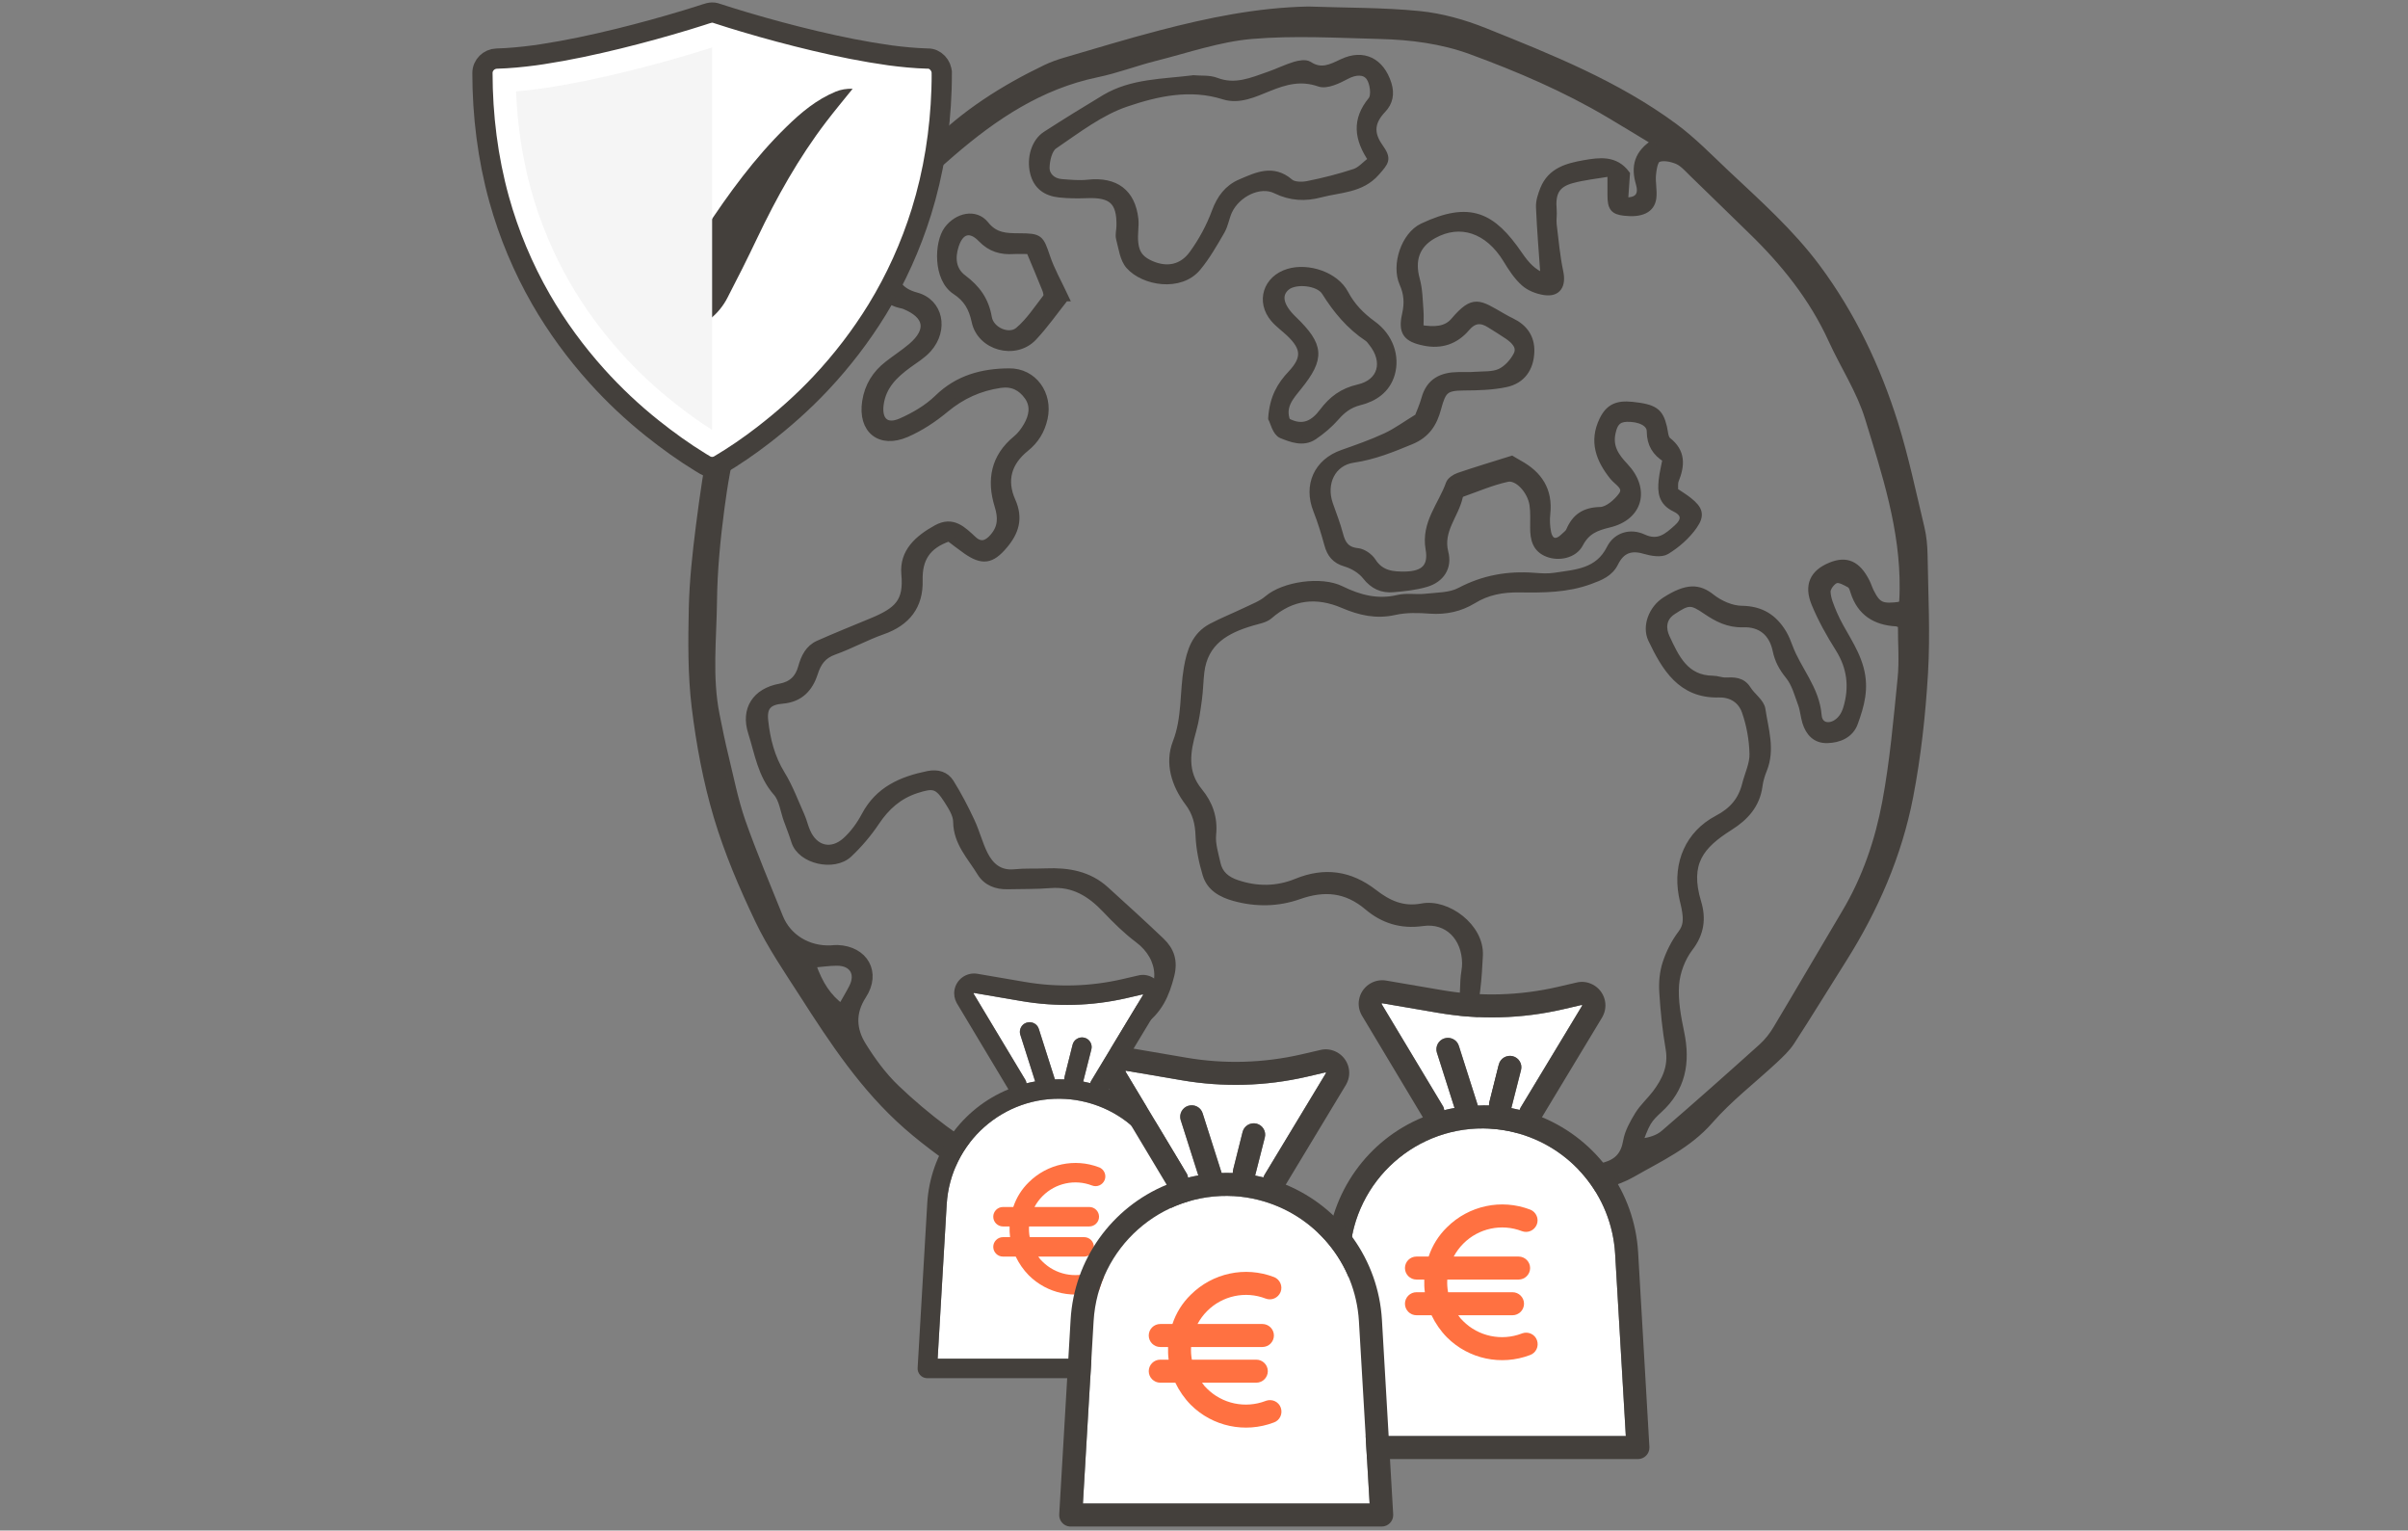 <svg width="480" height="305" viewBox="0 0 480 305" fill="none" xmlns="http://www.w3.org/2000/svg">
<rect x="0" y="0" width="480" height="305" fill="#808080" stroke="none"/>
<path fill-rule="evenodd" clip-rule="evenodd" d="M260.794 2C268.166 2.264 275.574 2.176 282.893 2.897C287.309 3.337 291.761 4.586 295.896 6.24C309.039 11.519 322.252 16.78 333.759 25.278C337.454 28.005 340.709 31.366 344.07 34.533C350.404 40.48 356.932 46.286 362.14 53.271C369.16 62.702 374.157 73.224 377.658 84.396C379.787 91.205 381.248 98.243 382.919 105.193C383.341 106.953 383.5 108.8 383.535 110.612C383.658 118.442 384.08 126.307 383.623 134.119C383.13 142.371 382.233 150.641 380.667 158.752C378.415 170.382 373.717 181.167 367.365 191.214C363.917 196.651 360.574 202.158 357.055 207.56C356.158 208.95 354.873 210.128 353.659 211.272C349.366 215.266 344.651 218.873 340.815 223.272C336.487 228.233 330.751 230.802 325.332 233.916C322.252 235.694 318.54 236.38 315.162 237.699C310.341 239.582 305.467 241.341 300.822 243.594C292.148 247.816 282.77 248.186 273.497 249.4C262.817 250.807 252.19 249.312 241.563 249.013C234.754 248.837 227.909 247.482 221.206 246.074C216.508 245.089 211.898 243.418 207.464 241.553C203.083 239.705 198.702 237.629 194.831 234.919C190.045 231.559 185.207 228.251 180.755 224.345C172.187 216.814 166.064 207.507 160.029 198.094C156.932 193.273 153.642 188.487 151.196 183.349C148.012 176.681 145.073 169.801 142.962 162.728C140.851 155.637 139.478 148.265 138.581 140.928C137.789 134.418 137.859 127.785 138 121.204C138.123 115.75 138.722 110.296 139.408 104.894C140.182 98.93 140.956 92.912 142.381 87.088C143.261 83.464 145.073 79.98 146.973 76.725C151.108 69.582 155.349 62.491 159.958 55.646C162.774 51.477 166.064 47.553 169.636 43.999C174.773 38.861 180.544 34.392 185.664 29.237C192.298 22.551 200.039 17.642 208.432 13.613C209.681 13.014 211.018 12.539 212.338 12.152C218.655 10.305 224.953 8.387 231.305 6.733C240.947 4.217 250.677 2.211 260.741 2L260.794 2ZM330.012 28.357C326.458 26.21 323.59 24.451 320.704 22.744C311.995 17.589 302.74 13.63 293.256 10.146C287.397 8 281.257 7.226 275.081 7.067C266.53 6.856 257.944 6.346 249.463 7.067C242.988 7.63 236.654 9.847 230.285 11.448C226.361 12.434 222.543 13.912 218.602 14.721C207.376 17.061 198.245 23.149 189.764 30.451C186.808 33.002 183.905 35.641 181.037 38.28C178.908 40.233 176.849 42.239 174.791 44.227C177.465 47.148 178.204 48.309 178.099 52.55C178.028 56.086 179.207 58.039 182.638 58.972C187.318 60.221 188.409 65.693 185.013 69.529C183.922 70.76 182.427 71.658 181.072 72.643C178.292 74.666 175.917 76.936 175.442 80.631C175.037 83.798 176.621 85.346 179.594 84.044C182.233 82.883 184.89 81.335 186.931 79.347C190.978 75.405 195.834 74.138 201.148 74.103C206.021 74.05 209.189 78.537 208.133 83.341C207.587 85.821 206.373 87.774 204.456 89.305C200.919 92.156 199.916 95.727 201.728 99.809C203.277 103.275 202.432 106.003 200.145 108.695C197.646 111.668 195.834 111.985 192.579 109.698C191.347 108.835 190.169 107.903 189.183 107.164C184.732 108.677 183.113 111.422 183.219 115.645C183.359 120.729 180.791 124.037 175.899 125.744C172.627 126.888 169.548 128.612 166.275 129.773C164.023 130.582 163.02 131.99 162.316 134.189C161.366 137.128 159.483 139.222 156.017 139.521C153.202 139.749 152.146 140.823 152.428 143.55C152.815 147.298 153.73 150.94 155.788 154.283C157.372 156.869 158.445 159.772 159.694 162.57C160.152 163.59 160.381 164.699 160.838 165.737C162.369 169.273 165.747 170.135 168.633 167.514C170.163 166.124 171.448 164.347 172.416 162.517C175.125 157.397 179.717 155.409 185.013 154.335C186.896 153.966 188.497 154.423 189.465 155.954C190.996 158.417 192.35 161.004 193.582 163.643C194.585 165.79 195.166 168.147 196.221 170.259C197.418 172.634 199.23 174.217 202.239 173.918C204.332 173.707 206.444 173.83 208.555 173.742C212.901 173.566 217.001 174.27 220.344 177.297C224.074 180.675 227.804 184.071 231.446 187.537C233.381 189.384 234.103 191.496 233.381 194.363C232.414 198.199 230.988 201.419 227.593 203.741C224.883 205.607 224.091 208.351 225.217 211.554C225.816 213.278 226.414 215.002 226.906 216.744C228.314 221.671 229.44 226.791 227.135 231.559C225.165 235.658 225.305 239.283 227.452 243.418C230.672 243.998 234.085 244.913 237.551 245.177C245.346 245.758 253.175 246.127 260.988 246.338C267.286 246.514 273.585 246.374 279.814 244.86C284.283 243.77 289.016 243.646 293.379 242.274C297.549 240.972 301.948 239.811 305.573 236.908C304.024 234.497 302.793 232.087 301.104 230.063C298.253 226.615 296.054 223.043 296.23 218.328C296.335 215.16 295.368 212.293 293.116 209.829C292.236 208.879 291.585 207.366 291.532 206.099C291.426 202.492 291.673 198.868 291.814 195.243C291.866 194.135 292.165 193.026 292.148 191.918C292.077 186.798 288.576 183.138 283.579 183.842C279.233 184.458 275.679 183.261 272.635 180.692C268.377 177.085 263.961 176.734 258.911 178.511C254.724 179.989 250.378 180.059 246.05 178.862C243.498 178.159 241.211 176.909 240.419 174.253C239.663 171.754 239.117 169.115 239.012 166.511C238.924 164.013 238.396 161.919 236.865 159.895C234.191 156.359 232.871 152.048 234.455 147.966C236.355 143.092 235.827 138.06 236.672 133.151C237.27 129.703 238.255 126.624 241.545 124.899C243.762 123.738 246.102 122.806 248.372 121.715C249.832 121.011 251.451 120.413 252.665 119.375C255.955 116.559 263.398 115.521 267.304 117.457C270.876 119.216 274.553 120.219 278.653 119.251C280.395 118.829 282.295 119.216 284.107 119.023C286.447 118.759 289.069 118.829 291.039 117.774C295.72 115.31 300.523 114.466 305.696 114.835C307.086 114.941 308.529 115.046 309.901 114.835C314.141 114.184 318.575 114.043 320.95 109.293C322.235 106.724 325.068 105.985 327.548 107.146C330.592 108.554 332.369 106.935 334.252 105.264C335.994 103.733 335.994 102.325 333.9 101.305C331.261 100.038 331.085 98.05 331.331 95.71C331.472 94.337 331.824 92.983 332.106 91.469C330.029 90.203 328.974 88.496 328.956 85.962C328.956 84.22 326.774 83.305 324.293 83.358C322.393 83.411 321.742 84.414 321.355 86.191C320.704 89.112 322.094 91.029 323.889 92.93C328.199 97.487 326.845 102.959 320.775 104.419C318.153 105.052 316.253 105.774 314.898 108.36C313.754 110.56 310.71 111.14 308.529 110.296C306.136 109.381 305.713 107.393 305.713 105.158C305.713 103.61 305.801 102.044 305.573 100.531C305.133 97.733 302.529 94.883 300.47 95.323C297.373 95.991 294.418 97.276 291.426 98.331C291.198 98.402 290.951 98.718 290.899 98.965C290.089 102.695 286.887 105.703 288.013 110.102C288.787 113.076 287.186 115.398 284.318 116.26C282.207 116.894 279.937 117.122 277.72 117.316C275.503 117.51 273.744 116.718 272.266 114.835C271.316 113.621 269.697 112.653 268.201 112.214C266.143 111.615 265.21 110.419 264.682 108.501C264.049 106.214 263.363 103.926 262.483 101.709C260.495 96.748 262.553 92.103 267.621 90.326C270.524 89.305 273.445 88.285 276.242 86.983C278.336 86.015 280.219 84.607 282.682 83.112C282.981 82.302 283.632 80.895 284.037 79.434C284.987 75.986 287.45 74.877 290.687 74.842C291.814 74.825 292.94 74.877 294.066 74.79C295.737 74.666 297.585 74.825 299.045 74.156C300.4 73.523 301.649 72.133 302.353 70.778C303.215 69.142 301.931 67.875 300.593 66.942C299.432 66.15 298.236 65.429 297.039 64.672C295.245 63.511 293.767 63.617 292.271 65.376C290.107 67.91 287.274 68.878 283.931 68.192C280.342 67.47 279.374 66.203 280.183 62.632C280.676 60.467 280.57 58.532 279.656 56.491C278.019 52.831 279.99 46.884 283.562 45.195C293.028 40.726 297.479 43.013 302.793 50.755C304.218 52.831 305.537 54.292 307.79 55.189C307.455 50.403 307.068 45.846 306.875 41.272C306.822 40.093 307.262 38.826 307.702 37.7C309.162 34.093 312.399 33.213 315.795 32.615C318.909 32.069 321.971 31.665 324.205 34.673C324.082 36.415 323.959 38.157 323.836 40.022C326.809 40.181 327.373 38.597 326.774 36.556C325.789 33.213 326.405 30.503 329.959 28.322L330.012 28.357ZM308.863 235.623C312.611 234.497 316.217 233.353 319.86 232.333C322.428 231.612 323.783 230.151 324.241 227.424C324.557 225.594 325.56 223.799 326.563 222.163C327.513 220.615 328.921 219.383 330.029 217.923C332.018 215.301 333.32 212.521 332.721 209.002C332.07 205.272 331.683 201.489 331.455 197.706C331.331 195.806 331.507 193.783 332.088 191.988C332.774 189.877 333.83 187.783 335.167 186.024C336.275 184.563 336.223 183.208 336.012 181.695C335.871 180.587 335.519 179.496 335.325 178.387C334.164 171.983 336.645 166.177 342.363 163.168C345.354 161.602 347.167 159.491 347.958 156.324C348.469 154.283 349.489 152.242 349.436 150.218C349.366 147.368 348.838 144.412 347.888 141.72C347.131 139.591 345.266 138.219 342.61 138.289C335.097 138.483 331.93 133.063 329.22 127.398C327.988 124.811 329.343 121.31 331.947 119.656C336.275 116.894 338.616 117.035 341.167 119.058C342.821 120.36 345.161 121.398 347.202 121.416C351.037 121.468 353.571 123.087 355.436 126.184C355.929 127.011 356.298 127.926 356.633 128.841C358.339 133.486 361.999 137.216 362.421 142.582C362.632 145.133 365.465 145.257 367.172 143.057C367.594 142.512 367.893 141.843 368.104 141.175C369.371 136.952 368.931 133.011 366.521 129.192C364.726 126.36 363.072 123.386 361.788 120.29C360.275 116.63 361.471 114.184 364.902 112.777C368.052 111.475 370.216 112.425 372.01 115.961C372.327 116.577 372.521 117.263 372.837 117.897C374.263 120.747 375.107 121.117 378.908 120.589C379.031 120.36 379.259 120.114 379.277 119.867C379.347 119.023 379.347 118.178 379.365 117.351C379.506 105.492 375.846 94.337 372.433 83.235C370.779 77.833 367.541 72.924 365.166 67.734C361.313 59.288 355.63 52.233 349.014 45.846C345.09 42.046 341.202 38.21 337.261 34.41C336.363 33.53 335.466 32.492 334.358 32.017C333.179 31.524 331.56 31.19 330.487 31.63C329.783 31.911 329.501 33.688 329.396 34.849C329.255 36.38 329.66 37.946 329.466 39.459C329.167 41.764 327.126 42.679 323.783 42.292C321.654 42.046 321.126 41.395 321.126 38.879C321.126 37.541 321.126 36.204 321.126 34.427C318.241 34.92 315.725 35.166 313.332 35.817C310.2 36.679 309.303 38.421 309.602 41.834C309.69 42.802 309.496 43.805 309.602 44.755C309.989 47.905 310.27 51.089 310.921 54.186C311.484 56.825 310.517 58.497 307.895 58.11C306.452 57.898 304.851 57.283 303.796 56.315C302.388 55.048 301.297 53.359 300.294 51.705C296.652 45.741 291.057 43.858 285.691 46.867C282.277 48.785 281.257 51.828 282.33 55.717C282.875 57.705 282.893 59.852 283.051 61.928C283.139 63.107 283.051 64.303 283.051 65.447C285.937 65.904 288.259 65.834 289.861 63.951C293.767 59.377 294.805 60.432 299.485 63.107C300.083 63.459 300.699 63.793 301.332 64.092C303.831 65.306 305.238 67.276 305.15 70.074C305.045 73.4 303.356 75.792 300.136 76.461C297.444 77.024 294.629 77.094 291.849 77.112C288.154 77.147 287.573 77.657 286.57 81.405C285.796 84.273 284.459 86.56 281.239 87.88C277.491 89.428 273.867 90.906 269.785 91.504C265.509 92.12 263.556 96.326 265.017 100.495C265.703 102.484 266.495 104.437 267.023 106.478C267.533 108.448 268.325 109.68 270.612 109.926C271.685 110.032 273.005 110.947 273.603 111.897C275.239 114.448 277.65 114.642 280.201 114.589C283.861 114.501 285.497 112.953 284.864 109.381C283.966 104.243 287.397 100.671 288.893 96.413C289.122 95.763 290.054 95.147 290.793 94.9C294.189 93.739 297.637 92.701 301.35 91.54C301.596 91.68 302.194 92.068 302.81 92.402C306.734 94.548 308.828 97.68 308.335 102.325C308.194 103.575 308.247 104.877 308.493 106.108C308.916 108.114 310.27 108.431 311.731 106.988C312.118 106.601 312.663 106.249 312.857 105.774C314.018 103.047 315.848 101.797 318.997 101.727C320.475 101.692 322.288 100.126 323.291 98.754C324.522 97.064 322.464 96.114 321.549 94.988C318.821 91.593 317.431 87.95 319.49 83.71C320.704 81.212 322.323 80.455 325.367 80.772C329.783 81.247 330.839 82.003 331.578 85.082C331.806 86.015 331.824 87.317 332.44 87.81C335.325 90.062 335.149 92.719 333.953 95.692C333.707 96.308 333.847 97.064 333.795 97.839C334.78 98.507 335.748 99.088 336.61 99.774C338.686 101.428 339.179 102.589 337.63 104.789C336.24 106.777 334.252 108.519 332.176 109.785C331.12 110.436 329.185 110.085 327.795 109.68C325.015 108.853 323.15 109.645 321.901 112.178C320.88 114.237 319.015 114.958 316.956 115.715C312.347 117.422 307.578 117.422 302.81 117.351C299.502 117.316 296.494 117.844 293.608 119.621C291.075 121.169 288.207 121.803 285.128 121.592C282.752 121.416 280.289 121.345 278.002 121.855C274.342 122.682 271.087 121.926 267.779 120.518C262.448 118.231 257.521 118.741 253.035 122.665C252.173 123.421 250.783 123.633 249.604 123.984C244.413 125.498 240.085 127.89 239.364 133.943C239.152 135.755 239.135 137.585 238.888 139.38C238.607 141.421 238.343 143.497 237.78 145.485C236.566 149.761 235.862 153.86 239.029 157.714C241.035 160.159 242.056 162.939 241.721 166.282C241.528 168.165 242.179 170.171 242.601 172.089C243.058 174.2 244.536 175.379 246.542 176.047C250.554 177.402 254.565 177.367 258.471 175.766C264.049 173.496 269.081 174.2 273.867 177.895C276.629 180.024 279.532 181.484 283.491 180.728C288.4 179.777 295.192 184.686 294.893 190.422C294.769 192.657 294.664 194.891 294.382 197.108C293.802 201.472 293.309 205.818 296.3 209.601C298.324 212.152 299.063 215.073 298.887 218.257C298.728 221.213 299.766 223.676 301.614 225.981C304.059 229.043 306.329 232.245 308.81 235.57L308.863 235.623ZM223.616 243.259C223.37 241.869 223.37 241.183 223.141 240.567C222.121 237.752 222.772 235.218 223.898 232.509C224.936 229.975 225.728 227.09 225.604 224.415C225.481 221.565 224.426 218.662 223.335 215.97C221.065 210.445 221.417 204.604 227.03 200.803C232.273 197.267 231.868 190.915 226.854 187.185C224.531 185.443 222.437 183.367 220.432 181.255C217.388 178.036 213.992 175.907 209.347 176.276C206.549 176.505 203.734 176.434 200.919 176.505C198.649 176.575 196.643 175.819 195.465 173.901C193.529 170.716 190.749 167.954 190.696 163.766C190.696 162.359 189.729 160.845 188.919 159.561C186.931 156.429 186.087 156.271 182.656 157.379C179.154 158.523 176.656 160.74 174.615 163.801C173.067 166.106 171.219 168.288 169.196 170.188C166.222 172.968 159.659 171.49 158.445 167.69C157.988 166.229 157.425 164.804 156.897 163.362C156.228 161.514 156 159.28 154.786 157.907C151.724 154.423 151.126 150.06 149.824 145.978C148.328 141.35 150.651 137.814 155.472 136.934C157.882 136.494 159.202 135.14 159.8 132.94C160.346 130.97 161.208 129.193 163.143 128.33C166.592 126.8 170.093 125.392 173.577 123.949C178.996 121.732 180.879 119.955 180.368 114.413C179.964 109.961 183.06 107.305 186.685 105.299C189.922 103.522 191.893 105.58 194.004 107.533C195.429 108.853 196.731 108.466 197.963 107.041C199.652 105.123 199.687 103.152 198.948 100.777C197.365 95.657 198.192 91.082 202.573 87.493C203.417 86.807 204.121 85.857 204.684 84.906C205.793 83.006 206.25 80.912 204.86 78.977C203.558 77.165 201.816 76.25 199.406 76.602C195.271 77.2 191.717 78.819 188.462 81.511C186.122 83.464 183.483 85.206 180.703 86.42C175.389 88.725 171.694 85.645 172.556 80.033C173.031 76.936 174.544 74.508 176.973 72.625C178.521 71.411 180.192 70.338 181.688 69.071C185.506 65.799 184.961 62.825 180.28 60.907C180.016 60.802 179.735 60.767 179.471 60.696C176.181 59.904 175.002 57.599 174.984 54.45C174.984 52.761 175.072 51.072 174.932 49.383C174.738 47.201 173.207 46.532 171.43 47.746C170.85 48.133 170.322 48.626 169.882 49.172C163.882 56.579 157.654 63.828 153.712 72.66C153.431 73.294 153.167 73.98 152.745 74.526C146.71 82.443 144.968 91.839 143.701 101.34C142.892 107.445 142.293 113.639 142.223 119.797C142.135 127.363 141.238 134.964 142.751 142.494C143.296 145.239 143.859 148.001 144.528 150.728C145.584 155.074 146.446 159.491 147.906 163.696C150.176 170.135 152.85 176.452 155.401 182.786C157.038 186.851 161.102 189.296 165.642 189.085C166.064 189.067 166.486 188.997 166.908 189.015C172.363 189.208 174.984 193.818 171.993 198.393C169.759 201.824 170.005 205.167 171.923 208.281C173.823 211.36 176.04 214.386 178.662 216.885C184.749 222.691 191.488 227.723 198.843 231.858C206.549 236.186 214.485 239.969 223.581 243.242L223.616 243.259ZM379.084 124.512C378.556 124.319 378.309 124.143 378.045 124.125C373.858 123.896 370.867 122.067 369.547 117.897C369.389 117.369 369.178 116.683 368.755 116.454C367.876 115.979 366.697 115.275 365.94 115.539C365.131 115.82 364.163 117.122 364.198 117.932C364.251 119.392 364.92 120.87 365.5 122.278C367.066 125.973 369.653 129.052 370.779 133.116C371.905 137.181 370.92 140.576 369.653 144.06C368.826 146.365 366.609 147.333 364.216 147.385C361.929 147.438 360.627 145.995 359.976 143.954C359.606 142.776 359.536 141.491 359.113 140.33C358.392 138.395 357.847 136.248 356.597 134.7C355.313 133.116 354.468 131.603 354.046 129.597C353.325 126.113 351.002 124.178 347.466 124.301C344.563 124.407 342.293 123.228 340.094 121.732C337.138 119.709 336.539 119.744 333.425 121.803C331.279 123.21 331.367 125.374 332.141 127.028C334.006 131.022 335.906 135.298 341.431 135.351C342.258 135.351 343.102 135.72 343.912 135.703C345.653 135.65 347.237 135.597 348.345 137.356C349.225 138.764 351.002 139.925 351.213 141.35C351.794 145.309 353.166 149.321 351.53 153.368C351.108 154.406 350.774 155.497 350.633 156.605C350.123 160.388 347.888 162.834 344.791 164.787C339.038 168.429 336.029 171.913 338.422 179.83C339.39 183.032 339.02 185.988 336.768 188.909C335.237 190.915 334.199 193.695 334.006 196.193C333.759 199.343 334.375 202.633 335.026 205.765C336.275 211.73 335.325 216.92 330.663 221.143C329.836 221.899 328.991 222.709 328.428 223.659C327.707 224.89 327.267 226.298 326.722 227.635C328.868 227.424 330.522 226.896 331.718 225.858C338.299 220.193 344.791 214.422 351.249 208.615C352.375 207.595 353.36 206.328 354.134 205.026C358.744 197.337 363.248 189.578 367.84 181.871C371.922 175.027 374.456 167.549 375.899 159.825C377.412 151.714 378.133 143.427 378.96 135.192C379.312 131.726 379.013 128.207 379.013 124.46L379.084 124.512ZM161.911 192.147C163.372 196.299 165.061 198.745 167.7 200.733C168.439 199.431 169.231 198.129 169.917 196.792C171.342 194.012 169.987 191.742 166.838 191.742C165.202 191.742 163.565 192.006 161.894 192.147H161.911Z" fill="#44403C" stroke="#44403C" stroke-width="1.4"/>
<path fill-rule="evenodd" clip-rule="evenodd" d="M237.851 15.689C239.382 15.829 241.036 15.636 242.408 16.164C246.226 17.642 249.569 16.146 253 14.95C254.725 14.351 256.361 13.524 258.103 12.997C258.983 12.733 260.249 12.504 260.9 12.926C263.346 14.527 265.282 13.524 267.534 12.451C271.774 10.428 275.275 12.258 276.683 16.727C277.299 18.697 276.947 20.422 275.61 21.812C273.34 24.204 272.988 26.474 275.011 29.307C276.701 31.7 276.243 32.175 274.325 34.357C271.317 37.788 267.076 37.629 263.223 38.65C260.179 39.459 257.294 39.336 254.302 37.876C251.153 36.31 246.561 38.544 244.924 42.063C244.344 43.33 244.15 44.808 243.464 46.004C242.004 48.52 240.543 51.107 238.696 53.324C235.265 57.459 227.998 56.245 225.095 52.954C223.916 51.635 223.67 49.418 223.177 47.57C222.966 46.796 223.23 45.899 223.248 45.072C223.353 40.145 221.647 38.579 216.597 38.791C214.785 38.861 212.955 38.843 211.142 38.65C208.556 38.368 206.673 37.102 206.022 34.392C205.336 31.506 206.269 28.287 208.468 26.861C212.339 24.363 216.263 21.935 220.221 19.559C225.623 16.34 231.781 16.463 237.781 15.706L237.851 15.689ZM273.446 31.823C270.613 27.653 270.155 23.905 273.393 19.964C274.132 19.067 273.797 16.498 272.988 15.372C272.038 14.052 270.19 14.14 268.413 15.073C266.76 15.953 264.472 17.079 262.994 16.568C259.299 15.284 256.22 16.146 252.877 17.501C250.062 18.627 247.071 20.105 243.922 19.12C237.236 17.008 230.637 18.486 224.515 20.562C219.342 22.304 214.732 25.876 210.122 29.008C209.049 29.729 208.538 31.911 208.521 33.424C208.503 35.008 209.788 36.239 211.565 36.38C213.342 36.521 215.154 36.697 216.914 36.503C222.35 35.923 225.623 38.351 226.221 43.664C226.292 44.35 226.256 45.072 226.204 45.758C225.904 49.787 226.696 51.459 229.476 52.673C232.555 54.01 235.617 53.517 237.728 50.614C239.593 48.045 241.159 45.16 242.25 42.186C243.253 39.477 244.766 37.471 247.3 36.398C250.484 35.043 253.722 33.407 257.118 36.327C257.892 36.996 259.563 36.996 260.707 36.767C263.856 36.134 266.988 35.342 270.032 34.339C271.246 33.934 272.196 32.773 273.428 31.841L273.446 31.823Z" fill="#44403C" stroke="#44403C" stroke-width="1.4"/>
<path fill-rule="evenodd" clip-rule="evenodd" d="M253.493 83.322C253.774 79.205 255.287 76.724 257.363 74.525C260.249 71.446 260.179 69.352 257.047 66.379C256.026 65.411 254.847 64.584 253.95 63.528C251.029 60.097 252.472 55.575 256.818 54.256C260.777 53.059 266.214 54.889 268.096 58.479C269.469 61.065 271.334 62.948 273.656 64.637C277.017 67.065 278.372 71.006 277.333 74.56C276.401 77.692 273.92 79.328 271.052 80.05C268.958 80.578 267.604 81.616 266.266 83.146C264.982 84.607 263.451 85.909 261.832 86.982C259.756 88.355 257.363 87.422 255.463 86.648C254.32 86.173 253.862 84.009 253.493 83.358V83.322ZM256.554 83.991C259.827 85.75 261.973 84.325 263.698 82.038C265.527 79.61 267.621 78.026 270.771 77.305C275.433 76.249 276.506 72.044 273.48 68.279C273.216 67.945 272.97 67.575 272.618 67.346C269.046 64.971 266.407 61.804 264.137 58.179C262.835 56.121 258.173 55.734 256.448 57.177C254.601 58.725 255.094 61.03 257.803 63.634C263.275 68.912 263.416 71.358 258.771 77.111C257.223 79.029 255.375 81 256.519 83.973L256.554 83.991Z" fill="#44403C" stroke="#44403C" stroke-width="1.4"/>
<path fill-rule="evenodd" clip-rule="evenodd" d="M212.34 59.341C210.193 62.033 208.275 64.796 205.988 67.224C202.381 71.042 195.449 69.177 194.376 64.039C193.813 61.365 192.739 59.499 190.452 58.004C186.651 55.505 186.951 48.309 188.868 45.74C190.839 43.084 194.446 42.274 196.417 44.737C198.334 47.148 200.569 47.166 203.085 47.183C207.308 47.201 207.343 47.412 208.662 51.283C209.542 53.887 210.95 56.333 212.357 59.341H212.34ZM205.232 49.928C203.982 49.928 202.997 49.875 202.029 49.928C199.531 50.086 197.472 49.506 195.607 47.57C193.408 45.283 191.402 45.899 190.434 48.907C189.625 51.371 189.836 53.834 191.983 55.435C194.71 57.476 196.417 59.799 197.015 63.282C197.455 65.886 201.114 67.452 202.997 65.886C205.179 64.057 206.797 61.541 208.575 59.253C208.821 58.937 208.627 58.145 208.434 57.652C207.448 55.189 206.41 52.743 205.232 49.928Z" fill="#44403C" stroke="#44403C" stroke-width="1.4"/>
<path d="M275.397 200.059C275.397 200.037 275.397 200.014 275.42 199.968C275.465 199.922 275.488 199.922 275.511 199.922L286.634 201.825C294.889 203.247 303.352 203.018 311.515 201.137L315.254 200.266C315.299 200.243 315.345 200.266 315.368 200.312C315.391 200.358 315.391 200.358 315.391 200.381L303.145 220.653C303.053 220.813 302.962 220.997 302.916 221.18C302.365 221.043 301.815 220.928 301.265 220.813C301.265 220.791 301.288 220.768 301.288 220.722L303.191 213.246C303.512 212.007 302.755 210.769 301.54 210.471C300.324 210.173 299.063 210.907 298.765 212.122L296.885 219.621C296.816 219.85 296.816 220.08 296.816 220.309C296.38 220.286 295.944 220.286 295.509 220.286C295.21 220.286 294.889 220.286 294.591 220.309L290.807 208.43C290.44 207.214 289.156 206.549 287.941 206.916C286.725 207.283 286.06 208.567 286.427 209.783C286.427 209.806 286.427 209.806 286.45 209.829L289.936 220.791C289.248 220.905 288.583 221.066 287.895 221.226C287.849 220.905 287.757 220.607 287.574 220.332L275.397 200.059ZM266.935 286.171L269.067 249.8C269.939 235.192 282.483 224.047 297.091 224.918C298.696 225.01 300.301 225.262 301.861 225.652C313.121 228.45 321.239 238.219 321.95 249.8L324.083 286.171H266.935Z" fill="white"/>
<path d="M326.536 249.524C325.825 237.622 318.372 227.188 307.365 222.624L319.404 202.673C319.427 202.65 319.45 202.604 319.45 202.581C320.689 200.311 319.84 197.467 317.547 196.229C316.538 195.679 315.368 195.518 314.267 195.793L310.507 196.665C302.939 198.408 295.096 198.637 287.436 197.307L276.314 195.403C273.769 194.968 271.338 196.688 270.902 199.233C270.718 200.265 270.902 201.32 271.406 202.237C271.429 202.26 271.429 202.306 271.452 202.329L283.63 222.647C272.599 227.188 265.169 237.645 264.481 249.547L262.21 288.349C262.142 289.61 263.105 290.688 264.343 290.757C264.389 290.757 264.435 290.757 264.481 290.757H326.491C327.752 290.757 328.784 289.748 328.784 288.487C328.784 288.441 328.784 288.395 328.784 288.349L326.536 249.524ZM275.397 200.059C275.397 200.036 275.397 200.013 275.42 199.967C275.466 199.921 275.488 199.921 275.511 199.921L286.634 201.825C294.889 203.246 303.352 203.017 311.516 201.137L315.254 200.265C315.299 200.242 315.345 200.265 315.368 200.311C315.391 200.357 315.391 200.357 315.391 200.38L303.145 220.652C303.053 220.813 302.962 220.996 302.916 221.18C302.365 221.042 301.815 220.927 301.265 220.813C301.265 220.79 301.288 220.767 301.288 220.721L303.191 213.245C303.512 212.007 302.755 210.768 301.54 210.47C300.324 210.172 299.063 210.906 298.765 212.121L296.885 219.62C296.816 219.85 296.816 220.079 296.816 220.308C296.38 220.285 295.944 220.285 295.509 220.285C295.21 220.285 294.889 220.285 294.591 220.308L290.807 208.429C290.44 207.214 289.156 206.549 287.941 206.916C286.725 207.283 286.06 208.567 286.427 209.782C286.427 209.805 286.427 209.805 286.45 209.828L289.936 220.79C289.248 220.904 288.583 221.065 287.895 221.226C287.849 220.904 287.757 220.606 287.574 220.331L275.397 200.059ZM266.935 286.171L269.067 249.8C269.939 235.191 282.483 224.046 297.091 224.918C298.696 225.009 300.302 225.262 301.861 225.652C313.121 228.449 321.239 238.219 321.95 249.8L324.083 286.171H266.935Z" fill="#44403C"/>
<path d="M306.382 267.092C305.969 265.899 304.662 265.28 303.447 265.693C303.401 265.716 303.355 265.716 303.332 265.739C299.296 267.275 294.71 266.312 291.66 263.262C291.293 262.918 290.949 262.528 290.673 262.092H301.498C302.759 262.092 303.791 261.06 303.791 259.799C303.791 258.538 302.759 257.506 301.498 257.506H288.655C288.495 256.68 288.449 255.832 288.495 254.983H302.713C303.974 254.983 305.006 253.951 305.006 252.69C305.006 251.429 303.974 250.397 302.713 250.397H289.779C290.284 249.456 290.926 248.585 291.682 247.828C294.733 244.755 299.319 243.769 303.355 245.329C304.525 245.787 305.855 245.214 306.336 244.021C306.795 242.852 306.222 241.522 305.029 241.04H305.006C299.273 238.839 292.783 240.238 288.426 244.572C286.752 246.2 285.514 248.195 284.78 250.397H282.349C281.088 250.397 280.056 251.429 280.056 252.69C280.056 253.951 281.088 254.983 282.349 254.983H283.908C283.885 255.832 283.908 256.68 284.023 257.506H282.349C281.088 257.506 280.056 258.538 280.056 259.799C280.056 261.06 281.088 262.092 282.349 262.092H285.353C286.133 263.721 287.165 265.211 288.426 266.495C292.76 270.83 299.25 272.206 304.983 270.027C306.176 269.614 306.795 268.307 306.382 267.092Z" fill="#FF7141"/>
<path d="M194.058 197.986C194.058 197.967 194.058 197.947 194.078 197.908C194.116 197.87 194.136 197.87 194.155 197.87L203.554 199.478C210.531 200.68 217.682 200.486 224.581 198.897L227.74 198.16C227.779 198.141 227.818 198.16 227.837 198.199C227.856 198.238 227.856 198.238 227.856 198.257L217.508 215.389C217.43 215.524 217.353 215.68 217.314 215.835C216.849 215.718 216.384 215.621 215.919 215.524C215.919 215.505 215.938 215.486 215.938 215.447L217.546 209.129C217.818 208.083 217.178 207.036 216.151 206.784C215.124 206.532 214.058 207.152 213.806 208.18L212.217 214.517C212.159 214.711 212.159 214.904 212.159 215.098C211.791 215.079 211.422 215.079 211.054 215.079C210.802 215.079 210.531 215.079 210.279 215.098L207.081 205.059C206.771 204.032 205.686 203.47 204.659 203.78C203.632 204.09 203.07 205.176 203.38 206.203C203.38 206.222 203.38 206.222 203.399 206.242L206.345 215.505C205.764 215.602 205.202 215.738 204.62 215.873C204.581 215.602 204.504 215.35 204.349 215.118L194.058 197.986ZM186.907 270.756L188.71 240.02C189.446 227.676 200.047 218.257 212.391 218.993C213.748 219.071 215.105 219.284 216.422 219.614C225.938 221.978 232.798 230.234 233.399 240.02L235.201 270.756H186.907Z" fill="white"/>
<path d="M237.275 239.787C236.674 229.729 230.376 220.911 221.074 217.055L231.248 200.195C231.267 200.175 231.287 200.136 231.287 200.117C232.333 198.198 231.616 195.795 229.678 194.749C228.825 194.284 227.837 194.148 226.907 194.381L223.729 195.117C217.333 196.59 210.705 196.784 204.233 195.66L194.834 194.051C192.682 193.683 190.628 195.136 190.26 197.288C190.105 198.16 190.26 199.051 190.686 199.826C190.706 199.846 190.706 199.884 190.725 199.904L201.016 217.074C191.694 220.911 185.415 229.748 184.834 239.807L182.915 272.597C182.857 273.663 183.671 274.574 184.717 274.632C184.756 274.632 184.795 274.632 184.834 274.632H237.236C238.302 274.632 239.174 273.779 239.174 272.713C239.174 272.674 239.174 272.636 239.174 272.597L237.275 239.787ZM194.058 197.985C194.058 197.966 194.058 197.946 194.078 197.908C194.116 197.869 194.136 197.869 194.155 197.869L203.554 199.477C210.531 200.679 217.682 200.485 224.581 198.896L227.74 198.16C227.779 198.14 227.818 198.16 227.837 198.198C227.856 198.237 227.856 198.237 227.856 198.257L217.508 215.388C217.43 215.524 217.353 215.679 217.314 215.834C216.849 215.718 216.384 215.621 215.919 215.524C215.919 215.504 215.938 215.485 215.938 215.446L217.546 209.129C217.818 208.082 217.178 207.036 216.151 206.784C215.124 206.532 214.058 207.152 213.806 208.179L212.217 214.516C212.159 214.71 212.159 214.904 212.159 215.097C211.791 215.078 211.422 215.078 211.054 215.078C210.802 215.078 210.531 215.078 210.279 215.097L207.081 205.059C206.771 204.032 205.686 203.47 204.659 203.78C203.632 204.09 203.07 205.175 203.38 206.202C203.38 206.222 203.38 206.222 203.399 206.241L206.345 215.504C205.764 215.601 205.202 215.737 204.62 215.873C204.581 215.601 204.504 215.349 204.349 215.117L194.058 197.985ZM186.907 270.756L188.71 240.02C189.446 227.675 200.047 218.256 212.391 218.993C213.748 219.07 215.105 219.283 216.422 219.613C225.938 221.977 232.798 230.233 233.399 240.02L235.201 270.756H186.907Z" fill="#44403C"/>
<path d="M220.24 254.63C219.891 253.623 218.787 253.099 217.759 253.448C217.721 253.468 217.682 253.468 217.663 253.487C214.252 254.785 210.376 253.971 207.798 251.394C207.488 251.103 207.198 250.774 206.965 250.406H216.112C217.178 250.406 218.05 249.534 218.05 248.468C218.05 247.402 217.178 246.53 216.112 246.53H205.26C205.124 245.832 205.085 245.115 205.124 244.398H217.139C218.205 244.398 219.077 243.526 219.077 242.46C219.077 241.394 218.205 240.522 217.139 240.522H206.209C206.636 239.727 207.178 238.991 207.818 238.351C210.395 235.755 214.271 234.921 217.682 236.239C218.67 236.627 219.794 236.142 220.201 235.134C220.589 234.146 220.104 233.022 219.097 232.615H219.077C214.232 230.755 208.748 231.937 205.066 235.6C203.651 236.976 202.605 238.662 201.984 240.522H199.93C198.864 240.522 197.992 241.394 197.992 242.46C197.992 243.526 198.864 244.398 199.93 244.398H201.248C201.229 245.115 201.248 245.832 201.345 246.53H199.93C198.864 246.53 197.992 247.402 197.992 248.468C197.992 249.534 198.864 250.406 199.93 250.406H202.469C203.128 251.782 204 253.041 205.066 254.127C208.729 257.789 214.213 258.952 219.058 257.111C220.066 256.762 220.589 255.657 220.24 254.63Z" fill="#FF7141"/>
<path d="M224.326 213.499C224.326 213.476 224.326 213.454 224.349 213.408C224.395 213.362 224.418 213.362 224.441 213.362L235.563 215.265C243.819 216.687 252.281 216.458 260.445 214.577L264.183 213.706C264.229 213.683 264.275 213.706 264.298 213.752C264.321 213.798 264.321 213.798 264.321 213.82L252.075 234.093C251.983 234.253 251.891 234.437 251.845 234.62C251.295 234.483 250.745 234.368 250.194 234.253C250.194 234.23 250.217 234.208 250.217 234.162L252.121 226.686C252.442 225.447 251.685 224.209 250.47 223.911C249.254 223.613 247.993 224.347 247.695 225.562L245.814 233.061C245.745 233.29 245.745 233.52 245.745 233.749C245.31 233.726 244.874 233.726 244.438 233.726C244.14 233.726 243.819 233.726 243.521 233.749L239.737 221.87C239.37 220.654 238.086 219.989 236.87 220.356C235.655 220.723 234.99 222.007 235.357 223.223C235.357 223.246 235.357 223.246 235.38 223.269L238.866 234.23C238.178 234.345 237.513 234.506 236.825 234.666C236.779 234.345 236.687 234.047 236.504 233.772L224.326 213.499ZM215.864 299.611L217.997 263.24C218.868 248.632 231.413 237.487 246.021 238.358C247.626 238.45 249.231 238.702 250.791 239.092C262.05 241.89 270.169 251.659 270.88 263.24L273.012 299.611H215.864Z" fill="white"/>
<path d="M275.466 262.964C274.755 251.062 267.302 240.628 256.294 236.064L268.334 216.113C268.357 216.09 268.38 216.044 268.38 216.021C269.618 213.751 268.77 210.907 266.476 209.669C265.467 209.119 264.298 208.958 263.197 209.233L259.436 210.105C251.868 211.848 244.026 212.077 236.366 210.747L225.244 208.843C222.698 208.408 220.267 210.128 219.832 212.673C219.648 213.705 219.832 214.76 220.336 215.677C220.359 215.7 220.359 215.746 220.382 215.769L232.559 236.087C221.529 240.628 214.098 251.085 213.411 262.987L211.14 301.789C211.071 303.05 212.035 304.128 213.273 304.197C213.319 304.197 213.365 304.197 213.411 304.197H275.42C276.681 304.197 277.713 303.188 277.713 301.927C277.713 301.881 277.713 301.835 277.713 301.789L275.466 262.964ZM224.326 213.499C224.326 213.476 224.326 213.453 224.349 213.407C224.395 213.361 224.418 213.361 224.441 213.361L235.563 215.264C243.819 216.686 252.281 216.457 260.445 214.577L264.183 213.705C264.229 213.682 264.275 213.705 264.298 213.751C264.321 213.797 264.321 213.797 264.321 213.82L252.075 234.092C251.983 234.253 251.891 234.436 251.846 234.62C251.295 234.482 250.745 234.367 250.194 234.253C250.194 234.23 250.217 234.207 250.217 234.161L252.121 226.685C252.442 225.447 251.685 224.208 250.47 223.91C249.254 223.612 247.993 224.346 247.695 225.561L245.814 233.06C245.745 233.29 245.745 233.519 245.745 233.748C245.31 233.725 244.874 233.725 244.438 233.725C244.14 233.725 243.819 233.725 243.521 233.748L239.737 221.869C239.37 220.654 238.086 219.989 236.871 220.356C235.655 220.722 234.99 222.007 235.357 223.222C235.357 223.245 235.357 223.245 235.38 223.268L238.866 234.23C238.178 234.344 237.513 234.505 236.825 234.665C236.779 234.344 236.687 234.046 236.504 233.771L224.326 213.499ZM215.864 299.611L217.997 263.239C218.868 248.631 231.413 237.486 246.021 238.358C247.626 238.449 249.231 238.702 250.791 239.091C262.051 241.889 270.169 251.658 270.88 263.239L273.012 299.611H215.864Z" fill="#44403C"/>
<path d="M255.312 280.532C254.899 279.339 253.592 278.72 252.377 279.133C252.331 279.156 252.285 279.156 252.262 279.179C248.226 280.715 243.639 279.752 240.589 276.702C240.222 276.358 239.878 275.968 239.603 275.532H250.427C251.689 275.532 252.721 274.5 252.721 273.239C252.721 271.978 251.689 270.946 250.427 270.946H237.585C237.425 270.12 237.379 269.272 237.425 268.423H251.643C252.904 268.423 253.936 267.391 253.936 266.13C253.936 264.869 252.904 263.837 251.643 263.837H238.709C239.213 262.896 239.855 262.025 240.612 261.268C243.662 258.195 248.249 257.209 252.285 258.769C253.454 259.227 254.784 258.654 255.266 257.461C255.725 256.292 255.151 254.962 253.959 254.48H253.936C248.203 252.279 241.713 253.678 237.356 258.012C235.682 259.64 234.443 261.635 233.709 263.837H231.279C230.017 263.837 228.985 264.869 228.985 266.13C228.985 267.391 230.017 268.423 231.279 268.423H232.838C232.815 269.272 232.838 270.12 232.953 270.946H231.279C230.017 270.946 228.985 271.978 228.985 273.239C228.985 274.5 230.017 275.532 231.279 275.532H234.283C235.062 277.16 236.094 278.651 237.356 279.935C241.69 284.27 248.18 285.646 253.913 283.467C255.106 283.054 255.725 281.747 255.312 280.532Z" fill="#FF7141"/>
<path d="M187.728 14.558C187.728 15.646 187.714 16.733 187.678 17.821C187.408 26.081 186.121 34.348 183.662 42.232C181.543 49.035 178.579 55.603 174.869 61.659C171.627 66.941 167.817 71.896 163.587 76.395C160.047 80.163 156.187 83.582 152.114 86.724C149.32 88.878 146.406 90.882 143.378 92.674C142.503 93.193 141.402 93.193 140.534 92.674C140.243 92.503 139.951 92.326 139.66 92.148C136.298 90.094 133.106 87.79 130.021 85.331C126.061 82.175 122.358 78.691 118.96 74.917C114.759 70.246 110.998 65.128 107.849 59.662C104.252 53.406 101.423 46.66 99.49 39.687C97.229 31.533 96.177 23.017 96.17 14.551C96.17 12.959 97.471 11.729 98.992 11.679C101.516 11.608 104.025 11.359 106.527 11.032C107.053 10.961 107.572 10.883 108.091 10.805C113.216 10.023 118.299 8.928 123.339 7.691C127.874 6.575 132.381 5.338 136.852 3.981C137.748 3.711 138.636 3.433 139.525 3.149C139.923 3.021 140.321 2.893 140.712 2.765C141.117 2.63 141.508 2.523 141.942 2.502C142.383 2.481 142.774 2.63 143.172 2.765C144.927 3.341 146.69 3.881 148.46 4.407C153.067 5.779 157.709 7.023 162.386 8.132C167.334 9.305 172.324 10.321 177.364 11.025C179.866 11.352 182.375 11.601 184.899 11.672C186.42 11.601 187.721 13.037 187.721 14.544L187.728 14.558Z" fill="white" stroke="#44403C" stroke-width="4.032" stroke-miterlimit="10"/>
<path d="M166.591 18.258C162.76 19.837 159.646 22.452 156.725 25.31C150.412 31.473 145.251 38.56 140.425 45.904C139.671 47.055 138.896 48.2 137.972 49.586C137.567 48.718 137.375 48.171 137.077 47.688C135.577 45.278 134.269 42.705 132.477 40.522C129.399 36.783 125.355 36.321 121.289 38.93C120.322 39.548 119.476 40.352 118.424 41.191C118.978 41.738 119.391 42.079 119.718 42.484C122.021 45.299 124.772 47.873 126.478 51.008C127.935 53.68 129.016 56.531 130.046 59.388C130.757 61.35 131.098 64.691 133.202 65.637C134.418 66.184 135.84 66.078 137.134 65.751C140.546 64.883 143.353 62.502 144.967 59.41C147.021 55.465 149.019 51.477 150.931 47.46C154.805 39.328 159.177 31.502 164.651 24.322C166.371 22.069 168.191 19.893 169.968 17.683C168.759 17.654 167.629 17.832 166.598 18.251L166.591 18.258Z" fill="#44403C"/>
<g style="mix-blend-mode:multiply">
<path d="M141.945 9.448C141.796 9.498 141.653 9.541 141.504 9.59C140.623 9.868 139.727 10.152 138.746 10.45C134.189 11.837 129.526 13.116 124.884 14.254C119.027 15.69 113.859 16.742 109.082 17.474C108.485 17.566 107.909 17.644 107.419 17.715H107.376C105.784 17.929 104.284 18.092 102.869 18.213C103.139 25.052 104.142 31.641 105.869 37.861C107.653 44.301 110.248 50.493 113.567 56.265C116.411 61.206 119.873 65.954 123.846 70.376C126.96 73.837 130.415 77.093 134.111 80.036C136.848 82.218 139.421 84.074 141.952 85.68V9.448H141.945Z" fill="#F5F5F5"/>
</g>
</svg>
